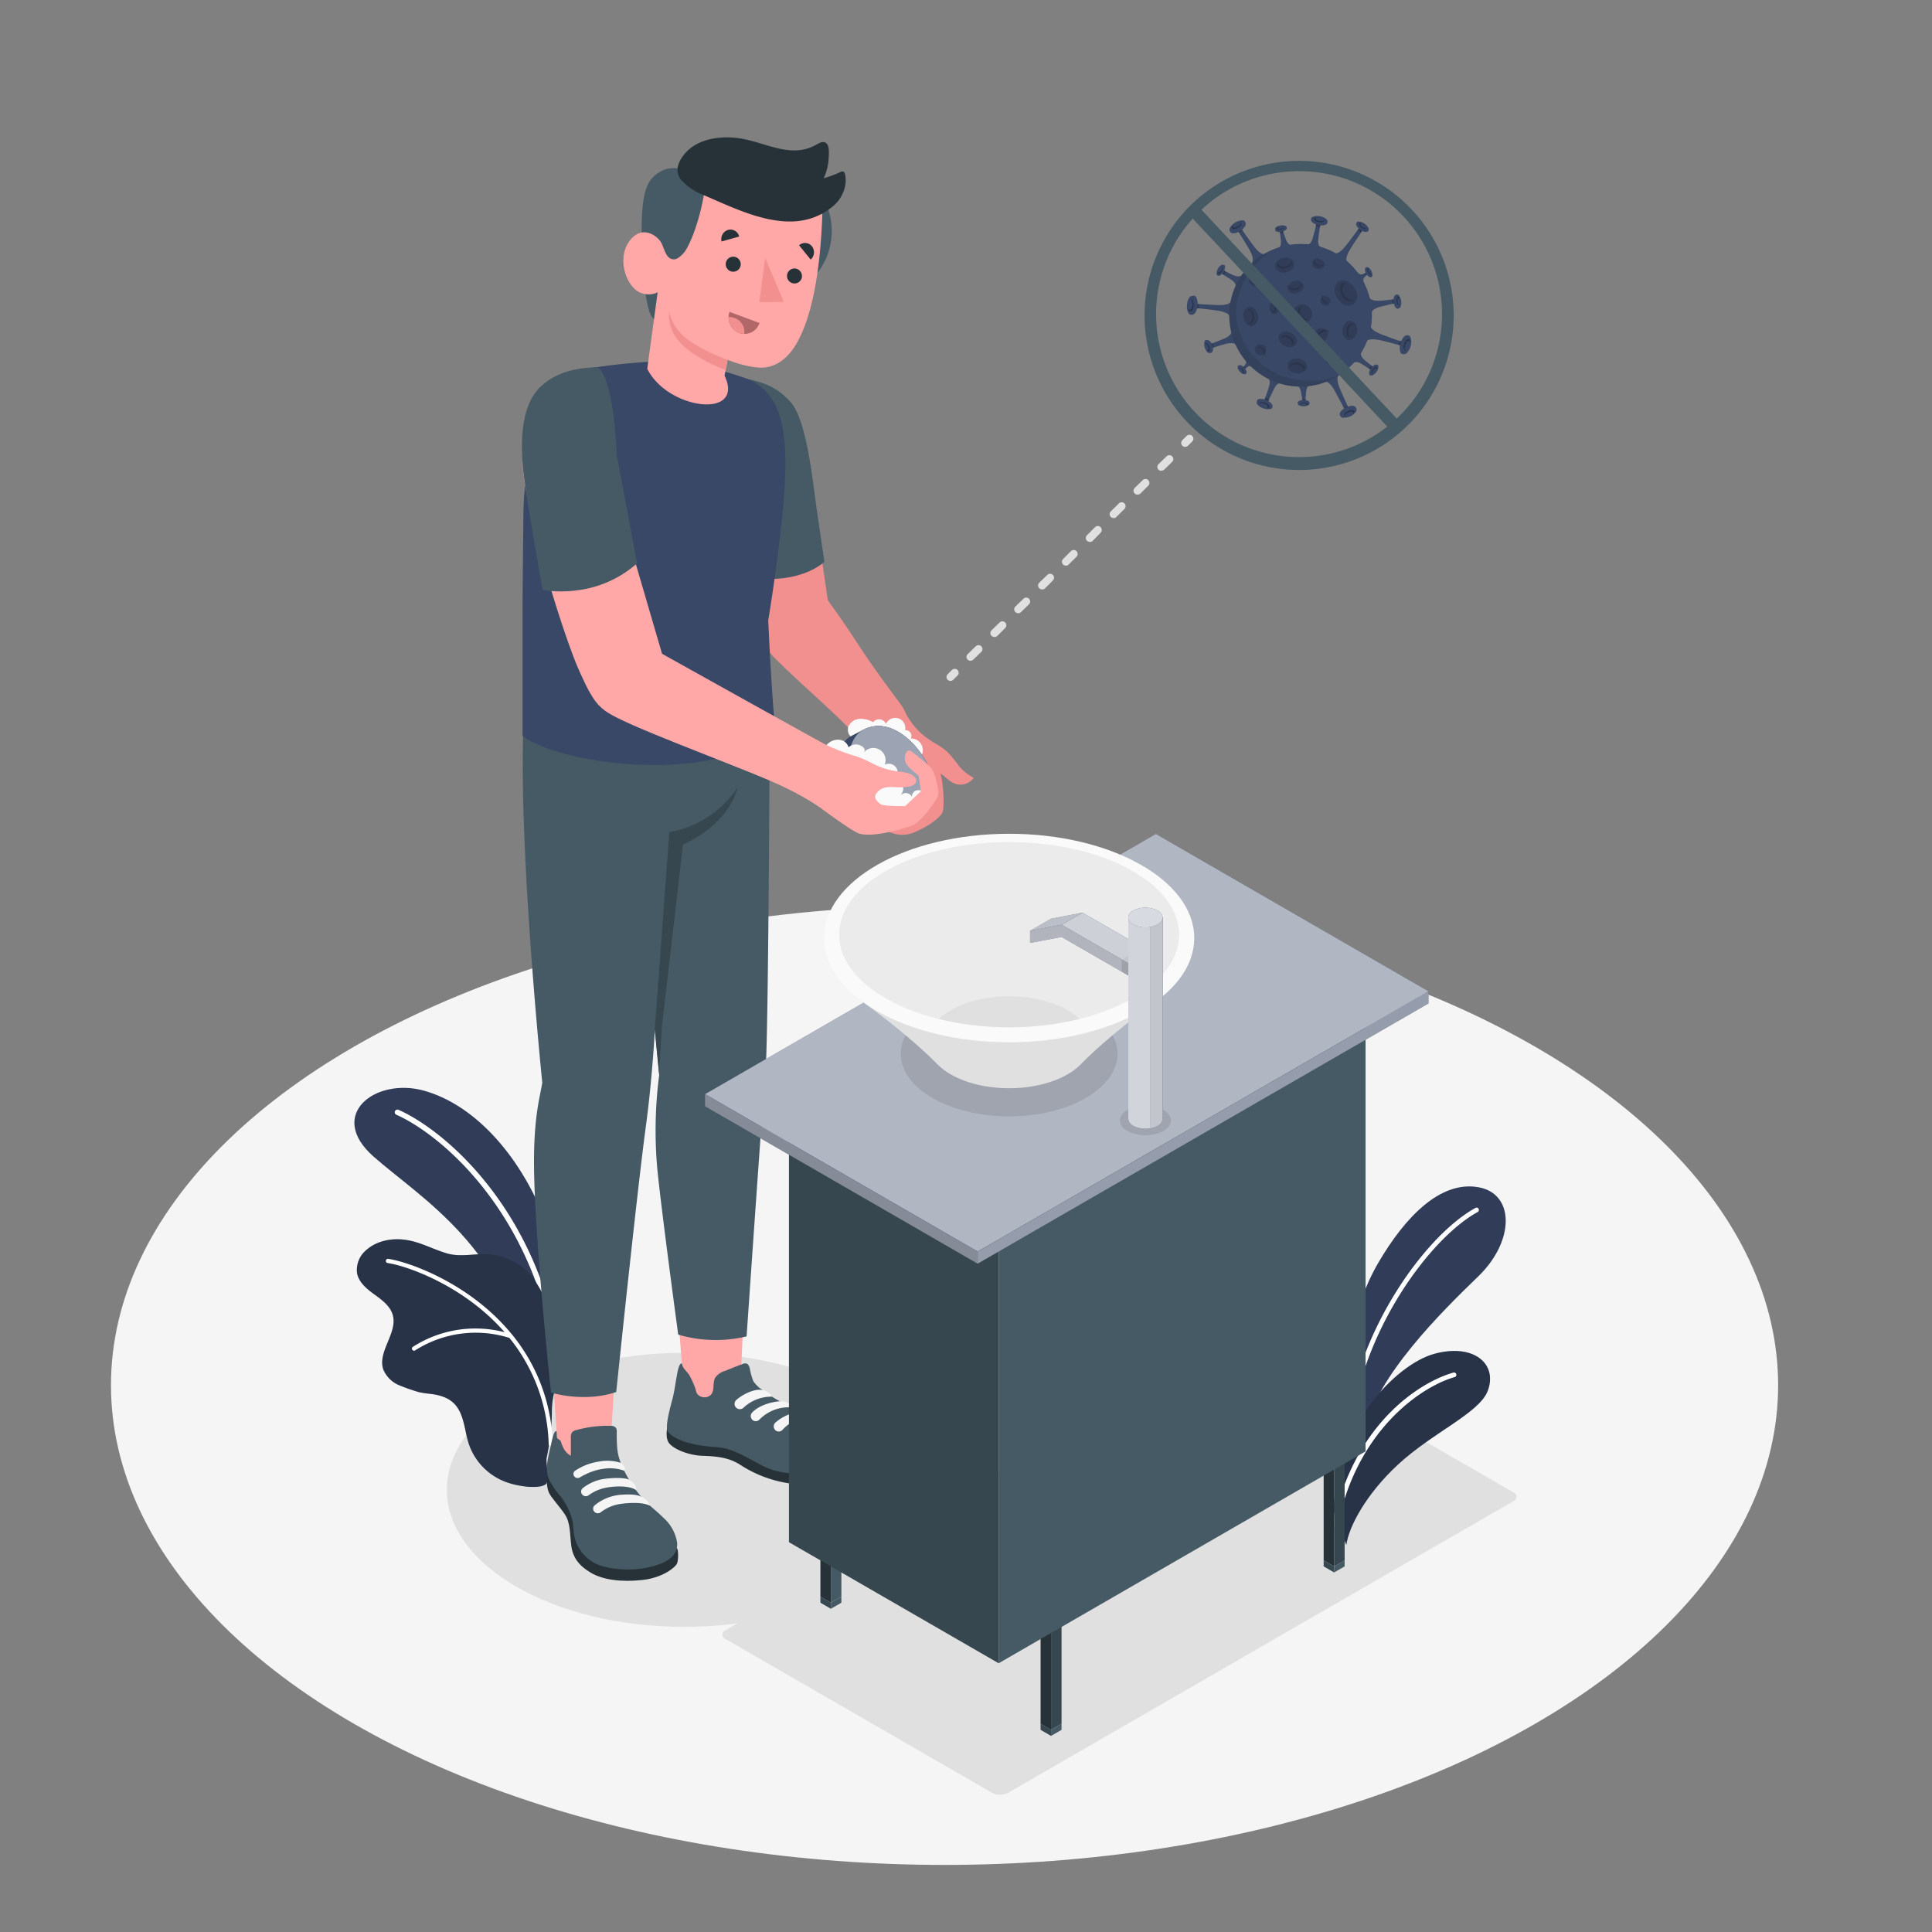 <svg xmlns="http://www.w3.org/2000/svg" viewBox="0 0 500 500"><rect x="0" y="0" width="500" height="500" fill="#808080" stroke="none"/><g id="freepik--Floor--inject-21"><ellipse id="freepik--floor--inject-21" cx="244.45" cy="358.5" rx="215.73" ry="124.14" style="fill:#f5f5f5"></ellipse></g><g id="freepik--Shadows--inject-21"><ellipse id="freepik--Shadow--inject-21" cx="177.06" cy="385.56" rx="61.42" ry="35.46" style="fill:#e0e0e0"></ellipse><path id="freepik--shadow--inject-21" d="M260.86,464l130.75-75.47a1.24,1.24,0,0,0,0-2.34l-69-39.81a4.45,4.45,0,0,0-4.05,0L187.84,421.87a1.23,1.23,0,0,0,0,2.34l69,39.82A4.53,4.53,0,0,0,260.86,464Z" style="fill:#e0e0e0"></path></g><g id="freepik--Plants--inject-21"><g id="freepik--plants--inject-21"><path d="M347.58,364.52c-1.19-8.16,2.23-25.92,9.15-37.75s16.08-21.34,26-19.49c9.24,1.72,9.35,13.87-.21,23.09s-26.46,26-29.22,39.88l-1.6,12.26Z" style="fill:#394867"></path><path d="M347.58,364.52c-1.19-8.16,2.23-25.92,9.15-37.75s16.08-21.34,26-19.49c9.24,1.72,9.35,13.87-.21,23.09s-26.46,26-29.22,39.88l-1.6,12.26Z" style="opacity:0.15"></path><path d="M348.61,375.77a.61.61,0,0,0,.47-.56c1.39-28.64,20.6-54.57,33.34-61.54a.6.6,0,0,0,.24-.82.58.58,0,0,0-.81-.24c-13,7.1-32.57,33.46-34,62.54a.6.6,0,0,0,.57.63Z" style="fill:#fff"></path><path d="M348.42,399.85c.64-4.78,5.13-13.17,13.28-20.74,9-8.38,21.22-13.42,23.35-19.23,2.57-7-3.77-12.28-13.88-9.5s-26.14,19.47-25.94,41Z" style="fill:#394867"></path><path d="M348.42,399.85c.64-4.78,5.13-13.17,13.28-20.74,9-8.38,21.22-13.42,23.35-19.23,2.57-7-3.77-12.28-13.88-9.5s-26.14,19.47-25.94,41Z" style="opacity:0.3"></path><path d="M345.73,395.33a.62.62,0,0,0,.45-.47c5.05-25.11,22-36.14,30.29-38.47a.6.6,0,1,0-.33-1.16c-9.14,2.58-26,13.77-31.14,39.39a.61.61,0,0,0,.47.71A.76.76,0,0,0,345.73,395.33Z" style="fill:#fff"></path></g><g id="freepik--plants--inject-21"><path d="M146.4,353.59s1.6-20.48-5.36-38-18.77-29.84-31.35-33.33-25.18,6.28-13.07,17,34.8,23.67,40.13,56Z" style="fill:#394867"></path><path d="M146.4,353.59s1.6-20.48-5.36-38-18.77-29.84-31.35-33.33-25.18,6.28-13.07,17,34.8,23.67,40.13,56Z" style="opacity:0.15"></path><path d="M143.66,347.66h.14a.7.7,0,0,0,.55-.82c-7.06-35.82-30-54.66-41.21-59.62a.71.71,0,0,0-.92.36.68.68,0,0,0,.35.91C113.51,293.34,136,311.84,143,347.1A.7.7,0,0,0,143.66,347.66Z" style="fill:#fff"></path><path d="M92.4,329.45c.42,2.39,2.49,4.1,4.46,5.52s4.1,3,4.78,5.29c1.35,4.71-4,9.52-2.44,14.16a7.6,7.6,0,0,0,4.31,4.16,50.1,50.1,0,0,0,4.83,1.68,20.2,20.2,0,0,0,2.39.4c2.35.23,4.84.74,6.63,2.42,2.81,2.65,2.78,7,4,10.7a16,16,0,0,0,9.29,9.65c3.58,1.41,9.34,2,10.71.56,1-1.06-.2-5.36.12-6.82a61,61,0,0,0,1.34-11.35,21.37,21.37,0,0,1,.53-5.17c.49-1.89,1-3.79,1.42-5.68.5-2.06,1.38-3.54,1.15-5.79A21.72,21.72,0,0,0,144,343q-1.24-2.92-2.53-5.84a30.48,30.48,0,0,0-3.62-6.55,16,16,0,0,0-11.17-6c-3.59-.28-7.44.82-11-.23s-6.57-2.78-10.16-3.42c-3.75-.66-7.9,0-10.8,2.61A6.73,6.73,0,0,0,92.4,329.45Z" style="fill:#394867"></path><path d="M92.4,329.45c.42,2.39,2.49,4.1,4.46,5.52s4.1,3,4.78,5.29c1.35,4.71-4,9.52-2.44,14.16a7.6,7.6,0,0,0,4.31,4.16,50.1,50.1,0,0,0,4.83,1.68,20.2,20.2,0,0,0,2.39.4c2.35.23,4.84.74,6.63,2.42,2.81,2.65,2.78,7,4,10.7a16,16,0,0,0,9.29,9.65c3.58,1.41,9.34,2,10.71.56,1-1.06-.2-5.36.12-6.82a61,61,0,0,0,1.34-11.35,21.37,21.37,0,0,1,.53-5.17c.49-1.89,1-3.79,1.42-5.68.5-2.06,1.38-3.54,1.15-5.79A21.72,21.72,0,0,0,144,343q-1.24-2.92-2.53-5.84a30.48,30.48,0,0,0-3.62-6.55,16,16,0,0,0-11.17-6c-3.59-.28-7.44.82-11-.23s-6.57-2.78-10.16-3.42c-3.75-.66-7.9,0-10.8,2.61A6.73,6.73,0,0,0,92.4,329.45Z" style="opacity:0.3"></path><path d="M132.65,345.54a.52.52,0,0,0-.18-.21c-10.79-13.22-26.64-18.74-31.92-19.53a.55.55,0,1,0-.16,1.08c5,.75,19.69,5.84,30.21,17.9a30,30,0,0,0-23.77,3.8.53.53,0,0,0-.11.76.52.52,0,0,0,.45.22.51.51,0,0,0,.31-.11,29.12,29.12,0,0,1,24.36-3.2A45.79,45.79,0,0,1,142,373.74a.54.54,0,0,0,.52.52h0a.55.55,0,0,0,.53-.56A46.72,46.72,0,0,0,132.65,345.54Z" style="fill:#fff"></path></g></g><g id="freepik--Character--inject-21"><g id="freepik--character-legs--inject-21"><path d="M144.45,376.66c4.16,2,8.67,1.71,13.46-.48l1.53-26.57-16.88-1.85Z" style="fill:#ffa8a7"></path><path d="M177.05,360.41c2.14,3.93,11.76,4.82,14.5-.33l1.17-26-17.69.38Z" style="fill:#ffa8a7"></path><path d="M175.16,400.65c.46.41.43,3.3,0,4.1s-3.46,3.57-9,4.16c-5.26.56-10,0-13.17-1.84s-4.74-4-5.14-7-.16-5.91-1.68-8.17c-1.4-2.09-3.59-4.42-4.09-5.56-1.09-2.48-.26-6.12-.26-6.12Z" style="fill:#263238"></path><path d="M159.75,374.94a14.13,14.13,0,0,0,.77,3.32,30.29,30.29,0,0,0,3.46,6.5,28.06,28.06,0,0,0,2.31,3c1.67,1.84,3.7,3.33,5.46,5.09a10.81,10.81,0,0,1,3.48,6.36c.38,4.13-4.06,5.69-7.5,6.43a25.43,25.43,0,0,1-11.25-.16,10.33,10.33,0,0,1-7.86-8c-.23-1.14-.21-2.32-.38-3.47a16.37,16.37,0,0,0-3.48-7.12,22.49,22.49,0,0,1-2.61-3.85c-1.17-2.52-.4-5.43.19-8,.52-2.22.92-4.85,1.7-4.67l.11,1.71c.27.47.79.45,1,1a10.55,10.55,0,0,0,.68,1.68,4.63,4.63,0,0,0,1.91,2c0-1.56,0-3.13,0-4.69a2.21,2.21,0,0,1,.31-1.39,2.24,2.24,0,0,1,1.3-.62,29.43,29.43,0,0,1,8.83-1.05,1.61,1.61,0,0,1,1.2.48,1.71,1.71,0,0,1,.24,1A42.57,42.57,0,0,0,159.75,374.94Z" style="fill:#455a64"></path><path d="M164.57,385.6c-1.58-1.1-5-1-6.91-.72a11.47,11.47,0,0,0-5.3,2.07,1.21,1.21,0,0,1-1.58-.06h0a1.16,1.16,0,0,1,.05-1.77,11.73,11.73,0,0,1,6-2.45c4.63-.49,6,.26,6,.26S165,384.22,164.57,385.6Z" style="fill:#f5f5f5"></path><path d="M168.26,389.71c-2-1.07-5.76-.77-7.64-.5a10.77,10.77,0,0,0-5.15,2.17,1.23,1.23,0,0,1-1.58-.07h0a1.15,1.15,0,0,1,.05-1.76,12.12,12.12,0,0,1,6.08-2.64c4.63-.49,5.88.42,5.88.42A3.84,3.84,0,0,1,168.26,389.71Z" style="fill:#f5f5f5"></path><path d="M154.78,378.29a11.65,11.65,0,0,1,5.85.28c.84.43,1.42,1.71.91,2.05a10.85,10.85,0,0,0-5.2-.52,15.15,15.15,0,0,0-5,1.56c-.4.19-.86.45-1.26.69a1.1,1.1,0,0,1-1.55-.42h0a1,1,0,0,1,.36-1.34A14.92,14.92,0,0,1,154.78,378.29Z" style="fill:#f5f5f5"></path><path d="M221.11,376.5a5,5,0,0,1-.13,3.69c-.49,1.09-6,4.38-13.65,4a31.61,31.61,0,0,1-15.83-5.15c-2.93-1.85-5.95-2.15-9.72-2.28s-8-1.92-8.87-3.66,0-4.79,0-4.79Z" style="fill:#263238"></path><path d="M190.09,353.8l2-.76a1.63,1.63,0,0,1,1.12-.15c.49.17.69.74.83,1.24a17.84,17.84,0,0,0,.9,3.28,8.25,8.25,0,0,0,2.18,2.19,35,35,0,0,0,6.16,3.79c2.51,1.28,5,2.26,7.55,3.36s6.12,1.76,8.19,3.09c3,2,3.52,7,.16,9.05-2.89,1.78-10.55,3.81-18.68,1.69-4.43-1.15-9.42-5.75-15.21-6.08-3.68-.2-9.92-1.1-12.34-3.84-.9-1.22.18-5.17,1.07-8.58,1-3.71,1.24-9.51,2.47-9.21.11,1.23,1.19,1.92,1.86,2.94a21.54,21.54,0,0,1,1.38,2.91c.45,1,.31,1.95,1.24,2.5a2.44,2.44,0,0,0,3-.24c1.06-1.14.37-3.09,1.13-4.44a4.74,4.74,0,0,1,2.56-1.76Z" style="fill:#455a64"></path><path d="M199.76,361.46A3.41,3.41,0,0,0,197,359.7c-1.68-.27-4.61,1-6.41,2.58a1.37,1.37,0,0,0,.25,2.26h0a1.37,1.37,0,0,0,1.56-.21A10.48,10.48,0,0,1,199.76,361.46Z" style="fill:#f5f5f5"></path><path d="M205,364.25c0-.45-1.09-1.7-3.25-1.59,0,0-4.37.22-7,2.8a1.35,1.35,0,0,0,.24,2.19h0a1.31,1.31,0,0,0,1.5-.21A10.53,10.53,0,0,1,205,364.25Z" style="fill:#f5f5f5"></path><path d="M210.79,366.75a4.4,4.4,0,0,0-3.38-1.43,11.74,11.74,0,0,0-6.71,2.82,1.34,1.34,0,0,0,.23,2.18h0a1.32,1.32,0,0,0,1.51-.2A10,10,0,0,1,210.79,366.75Z" style="fill:#f5f5f5"></path><path d="M136,179.81c-3,28.85,4.34,100.37,4.34,100.37-.56,3.58-2.19,8.65-2.14,21,.07,18.85,4.4,59.21,4.4,59.21s8.41,2.7,16.88-.14c0,0,5.36-51.75,7.7-69,1.63-12,2.31-24.82,2.31-24.82l1.12,11.67a111.62,111.62,0,0,0-.59,23.37c.72,8.62,5.5,43.93,5.5,43.93a34.52,34.52,0,0,0,17.7.46s4.17-60.7,4.89-68.58c.81-9,1.12-96,1.12-96Z" style="fill:#455a64"></path><path d="M169.45,266.49l3.77-51.13a26.77,26.77,0,0,0,17.67-11.58s-1.74,9.2-14.12,14.75L171.26,266l-.69,12.14Z" style="fill:#37474f"></path></g><g id="freepik--character-chest--inject-21"><path d="M224.73,201v-.15a28.56,28.56,0,0,0-.42-6.91c-.38-1.67-2.42-3.17-3.57-4.39-5.62-5.95-14.06-13-20.39-19.42-6.11-6.15-5.32-14.74-5.92-25.48-1.08-19.12-1.86-27.84-1.86-27.84L190,98c10.14,1,14.87,6.36,15.81,9.72,3.42,12.22,8.42,47.55,8.42,47.55,2.36,3.53,2.82,3.76,8.16,11.95,2.84,4.36,5.9,8.56,9,12.75.69.94,1.42,1.85,2.07,2.82s1,2.08,1.68,3.08a18.4,18.4,0,0,0,5.23,5.46c1.71,1.17,3.64,2.06,5.09,3.54a43.63,43.63,0,0,1,3,3.73,13.3,13.3,0,0,0,3.54,2.7,4.23,4.23,0,0,1-4.31,1.66c-1.62-.25-2.92-1.91-4.31-2.77.78,2.5,1.16,9,.45,10.21-1.07,1.82-4.53,3.93-7.51,5.13a8,8,0,0,1-6.1-.19c-2.52-1.09-3.43-3.88-4.15-6.54A27.53,27.53,0,0,1,224.73,201Z" style="fill:#f28f8f"></path><path d="M190,97.3c6.41,1.4,10.26,2,14.56,6.69s5.82,21.05,6.8,27.85,2,13.53,2,13.53-6.9,7-22.76,3.49Z" style="fill:#455a64"></path><path d="M219.64,187.86a3.42,3.42,0,0,1,2.88-1.83,6.43,6.43,0,0,1,3.43.87,2,2,0,0,1,3.36.41,2.61,2.61,0,0,1,4.92,1.66,1.51,1.51,0,0,1,1.51,2.15,3,3,0,0,1,1.74,5.5,4.21,4.21,0,0,1-4.32-.4,19.64,19.64,0,0,1-3.31-3.14,7.16,7.16,0,0,0-3.82-2.36c-1.7-.27-3.39.51-5.08.23C219.6,190.73,219.11,189,219.64,187.86Z" style="fill:#fafafa"></path><path d="M239.44,196.69c-3.46-5.94-10-11.06-16.12-7.77-.3.16-2.37,1.21-3.09,1.6-3.34,1.79-5.25,7.86-1.42,14.43,3.33,5.7,9.71,9.77,15.14,7a9.93,9.93,0,0,0,1.19-.73,8.2,8.2,0,0,0,1.84-.68C242.41,207.73,242.44,201.83,239.44,196.69Z" style="fill:#394867"></path><path d="M223.32,188.92c-3.34,1.79-5.31,8.05-1.47,14.63,3.32,5.69,9.7,9.77,15.13,7s5.46-8.69,2.46-13.83C236,190.75,229.45,185.63,223.32,188.92Z" style="fill:#394867"></path><path d="M223.32,188.92c-3.34,1.79-5.31,8.05-1.47,14.63,3.32,5.69,9.7,9.77,15.13,7s5.46-8.69,2.46-13.83C236,190.75,229.45,185.63,223.32,188.92Z" style="fill:#fff;opacity:0.5"></path><path d="M212.51,202.86a11.64,11.64,0,0,1,.23-8.32,6,6,0,0,1,1.86-2.35,3.74,3.74,0,0,1,2.86-.71,2.72,2.72,0,0,1,2.14,1.92,2.81,2.81,0,0,1,2.62-.64c.74.19,2.1,1,1.34,2a3.16,3.16,0,0,1,5.4,3.15,2.32,2.32,0,1,1,1.81,4.26,2.56,2.56,0,0,1,1.8.27,1.93,1.93,0,0,1,1.15,1.25,2.14,2.14,0,0,1-.14,1.25,5.06,5.06,0,0,1-.65,1.1,1.81,1.81,0,0,1,1.58-.8,1.79,1.79,0,0,1,1.49,1,1.63,1.63,0,0,1,1.05-1.63,2.16,2.16,0,0,1,2.07.38,2.57,2.57,0,0,1,.83,1.94,5,5,0,0,1-2.69,4.23,11.88,11.88,0,0,1-5.06,1.28A25.41,25.41,0,0,1,220.58,211,13.9,13.9,0,0,1,212.51,202.86Z" style="fill:#fafafa"></path><path d="M146.42,96.41s-1.86,1.94-4.74,8.55a69.09,69.09,0,0,0-6.22,27.68c-.15,15.38-.22,19.36-.22,27.69v30.11c9.6,7.58,50.85,12.91,65.43-1.59,0,0-.86-6.71-1.85-28.31,2-12.19,3.77-26.21,4.25-34.72.84-14.82-1-24-9.59-27.75A101.65,101.65,0,0,0,183.19,95s-5.52-1.79-15.56-1.34A156,156,0,0,0,146.42,96.41Z" style="fill:#394867"></path><path d="M176.83,44s-3.87-1.9-7.72,1.74c-3.36,3.18-3.11,11.06-3,19.26a60.51,60.51,0,0,0,1.84,15.32,6.06,6.06,0,0,0,2.79,3.55l1.94-9.25,1.18-6.48s4.47-.28,7-9.15c1.67-5.88,1.31-8.5,1.31-8.5Z" style="fill:#455a64"></path><path d="M180.42,55.8a17.65,17.65,0,1,0,21.19-13.19A17.64,17.64,0,0,0,180.42,55.8Z" style="fill:#455a64"></path><path d="M174.32,67.12c-2.1-.14-2.3-2.79-3.28-4.45s-4.79-4.5-7.94-.54-1.64,9.78.86,12.35a5.28,5.28,0,0,0,6.24,1.16l-2.69,19.79h0c5.27,10.7,25.39,13.12,20,1.78l.82-4.09a27.68,27.68,0,0,0,7.9,2c4.38.34,7.82-2.38,10.16-6.66,3.77-6.86,5.88-18,6.43-32.93-3.87-4.78-19.26-9-30.66-5.06-1.5,8.5-4.16,13.72-5.06,14.81S175.13,67.18,174.32,67.12Z" style="fill:#ffa8a7"></path><path d="M218.67,45a.78.78,0,0,0-.51-.61,1,1,0,0,0-.63.11,27.92,27.92,0,0,1-4.36,1.64A13.94,13.94,0,0,0,214.45,41c.06-1.09.33-3.56-.9-4.13-.73-.33-1.55.15-2.24.55C205,41,198.8,37.22,192.53,36c-5.24-1.07-12-.43-15.55,4.07-1.62,2.06-2.39,4.45-.64,6.55a15.08,15.08,0,0,0,5.78,3.87c9.93,4.25,23,11.09,33,3.24a9.29,9.29,0,0,0,3.22-4.28,7.82,7.82,0,0,0,.36-4.35S218.67,45,218.67,45Z" style="fill:#263238"></path><path d="M188.29,93.12s-7.76-2.65-11.79-6.51a12.47,12.47,0,0,1-3.35-5.9,10.61,10.61,0,0,0,1.35,5.92c3.43,5.75,13.23,9.08,13.23,9.08Z" style="fill:#f28f8f"></path><path d="M191.65,68.82a1.94,1.94,0,1,1-3.78-.89,1.94,1.94,0,1,1,3.78.89Z" style="fill:#263238"></path><path d="M191.3,61.21l-4.56,1.29a2.49,2.49,0,0,1,1.69-3A2.32,2.32,0,0,1,191.3,61.21Z" style="fill:#263238"></path><path d="M209.8,67.18l-3-3.7a2.29,2.29,0,0,1,3.32.25A2.51,2.51,0,0,1,209.8,67.18Z" style="fill:#263238"></path><path d="M207.49,71.94a1.94,1.94,0,1,1-1.43-2.41A2,2,0,0,1,207.49,71.94Z" style="fill:#263238"></path><polygon points="198.04 66.73 196.52 78.2 202.83 78.12 198.04 66.73" style="fill:#f28f8f"></polygon><path d="M188.8,80.71l7.76,2.88a4.07,4.07,0,0,1-5.26,2.58A4.32,4.32,0,0,1,188.8,80.71Z" style="fill:#b16668"></path><path d="M189.58,82.15a4.89,4.89,0,0,0-1-.13,4.27,4.27,0,0,0,2.71,4.15,4,4,0,0,0,1.31.23A3.79,3.79,0,0,0,189.58,82.15Z" style="fill:#f28f8f"></path><path d="M241.27,199.19c-.82-1.31-3.83-3.49-5.25-4.62s-2.07.94-1.75,2.43c.24,1.12,1.93,2.48,3.49,3.79l.56,4-4.06,3.82s-5.58.06-6.3-.46c-1.23-.88-2-1.85-1-3s1.92-1.57,4.66-1.44a14.41,14.41,0,0,0,4-.21c1.45-.53,1.9-1.38,1.14-2.32-1.26-1.59-3.86-1.22-6.83-2-3.72-1-4.85-2.26-8.07-3.36a52.18,52.18,0,0,1-8.13-3.09c-2.92-1.52-42.39-23.53-42.39-23.53L159.27,127.9s-2.42-26.8-8.48-32.31c-14.1,2.41-15.92,12.39-15.55,24s10.16,43.79,14.53,53.69c4.22,9.57,5.54,10.4,11.83,13.38,9.39,4.45,35.43,14,41.49,17.13a68.25,68.25,0,0,1,9.22,5.25c2.88,2.14,8.63,6.31,10.15,6.72,3.74,1,11.2-1.24,13.55-2.07s6.47-6.69,6.77-7.8S242.09,200.5,241.27,199.19Z" style="fill:#ffa8a7"></path><path d="M154.62,95c-4,.2-10,.65-14.65,5s-5.35,12.38-4.67,20.65c.51,6.35,5.13,32,5.13,32s13.44,2.93,24.49-6.9c-.17-.43-5.36-28.29-5.36-28.29S159.08,98.07,154.62,95Z" style="fill:#455a64"></path></g></g><g id="freepik--Sink--inject-21"><g id="freepik--sink--inject-21"><polygon points="342.56 403.82 342.56 405.38 345.27 406.95 345.27 405.38 342.56 403.82" style="fill:#37474f"></polygon><polygon points="347.99 403.82 347.99 405.38 345.27 406.95 345.27 405.38 347.99 403.82" style="fill:#455a64"></polygon><polygon points="347.99 375.62 347.99 403.82 345.27 405.38 345.27 377.19 347.99 375.62" style="fill:#37474f"></polygon><polygon points="345.27 405.38 342.56 403.82 342.56 375.62 345.27 377.19 345.27 405.38" style="fill:#263238"></polygon><polygon points="269.3 446.12 269.3 447.68 272.01 449.25 272.01 447.68 269.3 446.12" style="fill:#37474f"></polygon><polygon points="274.73 446.12 274.73 447.68 272.01 449.25 272.01 447.68 274.73 446.12" style="fill:#455a64"></polygon><polygon points="274.73 417.92 274.73 446.12 272.01 447.68 272.01 419.48 274.73 417.92" style="fill:#37474f"></polygon><polygon points="272.01 447.68 269.3 446.12 269.3 417.92 272.01 419.48 272.01 447.68" style="fill:#263238"></polygon><polygon points="212.32 413.22 212.32 414.78 215.03 416.35 215.03 414.78 212.32 413.22" style="fill:#37474f"></polygon><polygon points="217.75 413.22 217.75 414.78 215.03 416.35 215.03 414.78 217.75 413.22" style="fill:#455a64"></polygon><polygon points="217.75 385.02 217.75 413.22 215.03 414.78 215.03 386.59 217.75 385.02" style="fill:#455a64"></polygon><polygon points="215.03 414.78 212.32 413.22 212.32 385.02 215.03 386.59 215.03 414.78" style="fill:#263238"></polygon><polygon points="258.45 311.39 353.41 256.56 353.41 375.62 258.45 430.45 258.45 311.39" style="fill:#455a64"></polygon><polygon points="258.45 311.39 204.18 280.06 204.18 399.12 258.45 430.45 258.45 311.39" style="fill:#37474f"></polygon><polygon points="253.02 323.9 369.69 256.56 299.14 215.83 182.47 283.17 253.02 323.9" style="fill:#394867"></polygon><polygon points="253.02 323.9 369.69 256.56 299.14 215.83 182.47 283.17 253.02 323.9" style="fill:#fff;opacity:0.6"></polygon><path d="M291.76,287.29c-2.58,1.49-2.58,3.91,0,5.4a10.38,10.38,0,0,0,9.34,0c2.58-1.49,2.58-3.91,0-5.4A10.32,10.32,0,0,0,291.76,287.29Z" style="opacity:0.1"></path><polygon points="182.47 283.17 182.47 286.3 253.02 327.03 253.02 323.9 182.47 283.17" style="fill:#394867"></polygon><polygon points="182.47 283.17 182.47 286.3 253.02 327.03 253.02 323.9 182.47 283.17" style="fill:#fff;opacity:0.5"></polygon><polygon points="182.47 283.17 182.47 286.3 253.02 327.03 253.02 323.9 182.47 283.17" style="opacity:0.15"></polygon><polygon points="253.02 327.03 369.69 259.7 369.69 256.56 253.02 323.9 253.02 327.03" style="fill:#394867"></polygon><polygon points="253.02 327.03 369.69 259.7 369.69 256.56 253.02 323.9 253.02 327.03" style="fill:#fff;opacity:0.5"></polygon><polygon points="253.02 327.03 369.69 259.7 369.69 256.56 253.02 323.9 253.02 327.03" style="opacity:0.05"></polygon><ellipse cx="261.16" cy="272.72" rx="28.04" ry="16.19" style="opacity:0.1"></ellipse><path d="M279.75,275.38c2-2,7.58-7.56,19.37-16.16H271a36,36,0,0,0-19.74,0H223.2c11.79,8.6,17.39,14.2,19.36,16.16l.16.16.33.32h0c3.69,3.46,10.42,5.77,18.11,5.77s14.41-2.31,18.11-5.77h0c.09-.09.2-.19.32-.32Z" style="fill:#e0e0e0"></path><ellipse cx="261.16" cy="242.76" rx="47.91" ry="26.98" style="fill:#fafafa"></ellipse><ellipse cx="261.16" cy="241.89" rx="44" ry="23.96" style="fill:#ebebeb"></ellipse><path d="M261.16,265.85a75.81,75.81,0,0,0,18.2-2.15c-3.67-3.51-10.45-5.86-18.2-5.86s-14.53,2.35-18.21,5.86A75.83,75.83,0,0,0,261.16,265.85Z" style="fill:#e0e0e0"></path><polygon points="293.72 250.3 274.73 239.33 280.15 236.2 299.14 247.16 293.72 250.3" style="fill:#394867"></polygon><polygon points="293.72 250.3 274.73 239.33 280.15 236.2 299.14 247.16 293.72 250.3" style="fill:#fff;opacity:0.8"></polygon><polygon points="293.72 250.3 274.73 239.33 280.15 236.2 299.14 247.16 293.72 250.3" style="opacity:0.05"></polygon><polygon points="293.72 250.3 299.14 247.16 295.72 245.19 290.3 248.32 293.72 250.3" style="opacity:0.05"></polygon><polygon points="274.73 239.33 266.58 240.9 272.01 237.77 280.15 236.2 274.73 239.33" style="fill:#394867"></polygon><polygon points="274.73 239.33 266.58 240.9 272.01 237.77 280.15 236.2 274.73 239.33" style="fill:#fff;opacity:0.7"></polygon><polygon points="274.73 239.33 266.58 240.9 272.01 237.77 280.15 236.2 274.73 239.33" style="opacity:0.05"></polygon><polygon points="266.58 244.03 274.73 242.47 293.72 253.43 293.72 250.3 274.73 239.33 266.58 240.9 266.58 244.03" style="fill:#394867"></polygon><polygon points="266.58 244.03 274.73 242.47 293.72 253.43 293.72 250.3 274.73 239.33 266.58 240.9 266.58 244.03" style="fill:#fff;opacity:0.7"></polygon><polygon points="266.58 244.03 274.73 242.47 293.72 253.43 293.72 250.3 274.73 239.33 266.58 240.9 266.58 244.03" style="opacity:0.1"></polygon><polygon points="290.3 251.46 293.72 253.43 293.72 250.3 290.3 248.32 290.3 251.46" style="opacity:0.1"></polygon><path d="M300.87,289.55V237.46H292v52.09h0a2.2,2.2,0,0,0,1.3,1.81,6.93,6.93,0,0,0,6.27,0A2.22,2.22,0,0,0,300.87,289.55Z" style="fill:#394867"></path><path d="M300.87,289.55V237.46H292v52.09h0a2.2,2.2,0,0,0,1.3,1.81,6.93,6.93,0,0,0,6.27,0A2.22,2.22,0,0,0,300.87,289.55Z" style="fill:#fff;opacity:0.8"></path><path d="M300.87,289.55V237.46H292v52.09h0a2.2,2.2,0,0,0,1.3,1.81,6.93,6.93,0,0,0,6.27,0A2.22,2.22,0,0,0,300.87,289.55Z" style="opacity:0.03"></path><path d="M297.76,292a5.69,5.69,0,0,0,1.81-.62,2.22,2.22,0,0,0,1.3-1.81V237.46h-3.11Z" style="fill:#394867"></path><path d="M297.76,292a5.69,5.69,0,0,0,1.81-.62,2.22,2.22,0,0,0,1.3-1.81V237.46h-3.11Z" style="fill:#fff;opacity:0.8"></path><path d="M297.76,292a5.69,5.69,0,0,0,1.81-.62,2.22,2.22,0,0,0,1.3-1.81V237.46h-3.11Z" style="opacity:0.1"></path><path d="M293.3,239.27a6.93,6.93,0,0,0,6.27,0c1.73-1,1.73-2.62,0-3.62a6.93,6.93,0,0,0-6.27,0C291.56,236.65,291.56,238.27,293.3,239.27Z" style="fill:#394867"></path><path d="M293.3,239.27a6.93,6.93,0,0,0,6.27,0c1.73-1,1.73-2.62,0-3.62a6.93,6.93,0,0,0-6.27,0C291.56,236.65,291.56,238.27,293.3,239.27Z" style="fill:#fff;opacity:0.8"></path></g></g><g id="freepik--Virus--inject-21"><g id="freepik--virus--inject-21"><circle cx="336.59" cy="81.57" r="18.46" transform="translate(-9.62 90.89) rotate(-15.16)" style="fill:#394867"></circle><path d="M348.7,67.93a8.74,8.74,0,0,1-3.44-2.41c.66.3,1.77-.29,3.2-2.12,1.16-1.49,2.23-3,3-4l.32-.46.89.63-.31.46c-.74,1.07-1.76,2.59-2.76,4.19C348.37,66.16,348.19,67.41,348.7,67.93Z" style="fill:#394867"></path><path d="M352.27,60.11a4.83,4.83,0,0,1-.47-.28,5.41,5.41,0,0,1-.43-.35c.15-.2.28-.39.4-.57l.89.63Z" style="opacity:0.2"></path><path d="M354.11,59.78a.79.79,0,0,0,.12-.3.15.15,0,0,0,0-.07v0a.4.4,0,0,0,0-.11s0,0,0-.05,0-.06,0-.09h0a3.11,3.11,0,0,0-2.59-1.81h-.14l-.11,0h0l-.06,0a.8.8,0,0,0-.23.22.67.67,0,0,0-.12.29c-.11.42.32,1.1,1.06,1.62s1.53.69,1.89.44A.66.66,0,0,0,354.11,59.78Z" style="fill:#394867"></path><path d="M353.65,59.14c-.17.24-.72.15-1.23-.2s-.79-.85-.62-1.09.36-.17.66-.08c-.35,0-.49.27-.27.61a2.24,2.24,0,0,0,1,.7c.25.06.43,0,.47-.17A.3.3,0,0,1,353.65,59.14Z" style="opacity:0.3"></path><path d="M342.14,64.11a9.78,9.78,0,0,1-4.12-.8c.72,0,1.32-.1,1.83-2.1.42-1.63.49-1.73.72-2.87,0-.18.07-.34.1-.49l1.07.21q0,.22-.09.48c-.22,1.15-.22,1.26-.44,2.93C340.94,63.52,341.46,63.86,342.14,64.11Z" style="fill:#394867"></path><path d="M341.61,58.74a3.48,3.48,0,0,1-.54-.07,4.26,4.26,0,0,1-.54-.14c.05-.24.1-.47.14-.68l1.07.21C341.7,58.27,341.66,58.49,341.61,58.74Z" style="opacity:0.2"></path><path d="M343.53,57.57a.81.81,0,0,0,0-.38.24.24,0,0,0,0-.08s0,0,0,0l-.06-.12a.21.21,0,0,0,0-.06l-.06-.08h0a3.16,3.16,0,0,0-1.74-.86,3.11,3.11,0,0,0-1.93.15h0l-.09,0-.05,0-.1.09,0,0-.05.06a.86.86,0,0,0-.16.35,1.14,1.14,0,0,0,0,.37c.09.51.89,1,1.94,1.24s2,0,2.26-.43A.79.79,0,0,0,343.53,57.57Z" style="fill:#394867"></path><path d="M342.73,57.1c-.07.34-.71.51-1.43.37s-1.26-.53-1.19-.88.3-.36.66-.4c-.38.15-.39.53,0,.78a2.51,2.51,0,0,0,1.46.27c.3-.06.49-.18.43-.42A.37.37,0,0,1,342.73,57.1Z" style="opacity:0.3"></path><path d="M334.26,63.44a9,9,0,0,1-3.45.8c.57-.22.87-1.08.61-2.65a13.13,13.13,0,0,0-.21-1.44q0-.19-.09-.36l.9-.21c0,.11.05.23.09.37a9.08,9.08,0,0,0,.45,1.38C333,62.85,333.66,63.49,334.26,63.44Z" style="fill:#394867"></path><path d="M332.15,60.14a2.53,2.53,0,0,1-.44.14,2.57,2.57,0,0,1-.46.07c0-.2-.09-.39-.13-.56l.9-.21C332.06,59.75,332.1,59.94,332.15,60.14Z" style="opacity:0.2"></path><path d="M333,58.81a.83.83,0,0,0-.12-.25l0,0,0,0-.07-.06,0,0-.06,0h0A2.65,2.65,0,0,0,330,59h0a.21.21,0,0,0,0,.06l0,0,0,.09v0l0,.06a.62.62,0,0,0,0,.27.66.66,0,0,0,.11.24c.2.3.87.42,1.62.24s1.29-.57,1.34-.93A.57.57,0,0,0,333,58.81Z" style="fill:#394867"></path><path d="M332.33,58.73c.05.25-.31.54-.83.66s-1,0-1-.23.09-.32.31-.45c-.2.21-.1.46.23.51a1.81,1.81,0,0,0,1-.25c.18-.13.26-.26.16-.4A.36.36,0,0,1,332.33,58.73Z" style="opacity:0.3"></path><path d="M327.44,65.71A8.77,8.77,0,0,1,323.93,68c.52-.5.39-1.74-.77-3.71-.94-1.61-1.9-3.14-2.6-4.22-.11-.16-.21-.31-.3-.46l.91-.6.31.46c.71,1.07,1.73,2.55,2.84,4C325.68,65.38,326.77,66,327.44,65.71Z" style="fill:#394867"></path><path d="M321.55,59.61a3.74,3.74,0,0,1-.43.33,2.9,2.9,0,0,1-.48.27l-.38-.58.91-.6C321.29,59.21,321.42,59.4,321.55,59.61Z" style="opacity:0.2"></path><path d="M322.18,57.31a.93.93,0,0,0-.29-.27l-.08,0,0,0-.13,0h-.07l-.11,0h0a3.28,3.28,0,0,0-1.94.63,3.35,3.35,0,0,0-1.35,1.53h0l0,.1s0,0,0,.07a.71.71,0,0,0,0,.14v0a.25.25,0,0,1,0,.08,1.09,1.09,0,0,0,.14.38,1.19,1.19,0,0,0,.28.27c.44.32,1.43.13,2.37-.49s1.51-1.46,1.39-2A1.07,1.07,0,0,0,322.18,57.31Z" style="fill:#394867"></path><path d="M321.23,57.55c.2.31-.16.9-.81,1.33s-1.34.52-1.54.22,0-.5.2-.8c-.17.4.1.69.58.59A2.64,2.64,0,0,0,321,58c.18-.26.23-.49,0-.62A.44.44,0,0,1,321.23,57.55Z" style="opacity:0.3"></path><path d="M321.65,71a15,15,0,0,1-1.94,3.5c.27-.63,0-1.38-1-2.06-.8-.55-1.6-1-2.19-1.37l-.25-.14.51-.91a2.8,2.8,0,0,0,.25.14c.59.32,1.43.74,2.32,1.13C320.49,71.72,321.26,71.52,321.65,71Z" style="fill:#394867"></path><path d="M317.21,70.2c-.07.15-.14.31-.23.47a3.7,3.7,0,0,1-.28.44l-.39-.22.51-.91Z" style="opacity:0.2"></path><path d="M316.79,68.59a.92.92,0,0,0-.27-.08h-.09l-.1,0h-.05l-.07,0h0a2.37,2.37,0,0,0-1,1,2.31,2.31,0,0,0-.34,1.42h0s0,0,0,.08,0,0,0,0a.36.36,0,0,0,0,.09v0l0,0a.55.55,0,0,0,.21.19.7.7,0,0,0,.27.08c.38.06.95-.39,1.34-1.1s.46-1.42.21-1.71A.55.55,0,0,0,316.79,68.59Z" style="fill:#394867"></path><path d="M316.27,69.06c.23.13.2.62-.07,1.11s-.67.78-.9.65-.19-.3-.14-.57c0,.31.29.4.57.18a2,2,0,0,0,.53-1c0-.23,0-.39-.2-.4A.3.3,0,0,1,316.27,69.06Z" style="opacity:0.3"></path><path d="M318.65,77.88a8.93,8.93,0,0,1-.36,4.18c-.07-.72-1.12-1.39-3.37-1.7-1.84-.26-3.62-.45-4.89-.57l-.55-.05.1-1.08.54,0c1.28.1,3.06.22,4.92.28C317.31,79.05,318.45,78.58,318.65,77.88Z" style="fill:#394867"></path><path d="M310.26,78.71a3.37,3.37,0,0,1,0,.55,4.51,4.51,0,0,1-.09.55l-.69-.07.1-1.08Z" style="opacity:0.2"></path><path d="M308.75,76.57a1.21,1.21,0,0,0-.43.06l-.09,0h0l-.13.09-.06,0-.08.08h0a3.67,3.67,0,0,0-.76,2.09,3.55,3.55,0,0,0,.4,2.2h0a.36.36,0,0,0,.07.1l.05.06.11.1,0,0,.08,0a.94.94,0,0,0,.41.13,1,1,0,0,0,.42-.05c.58-.16,1.09-1.14,1.19-2.37s-.23-2.28-.76-2.53A1.16,1.16,0,0,0,308.75,76.57Z" style="fill:#394867"></path><path d="M308.31,77.55c.4,0,.67.75.6,1.6s-.46,1.5-.87,1.46c-.24,0-.44-.3-.54-.71.23.42.66.39.9-.1a2.94,2.94,0,0,0,.13-1.71c-.11-.33-.27-.53-.53-.43A.42.42,0,0,1,308.31,77.55Z" style="opacity:0.3"></path><path d="M318.71,85.4a13.91,13.91,0,0,1,1.44,4.17c-.33-.68-1.26-1-2.81-.59-1.26.32-2.46.7-3.32,1l-.36.12L313.29,89l.36-.12c.85-.31,2-.75,3.22-1.28C318.33,87,318.87,86.14,318.71,85.4Z" style="fill:#394867"></path><path d="M313.78,88.83c.08.17.15.34.22.53a4.33,4.33,0,0,1,.16.56l-.5.17L313.29,89Z" style="opacity:0.2"></path><path d="M312.07,88a.88.88,0,0,0-.28.17l0,0,0,0a.36.36,0,0,0-.07.1s0,0,0,0l0,.08h0a3.06,3.06,0,0,0,1,3h0l.07,0,.06,0,.1,0h.1a.72.72,0,0,0,.32,0,.63.63,0,0,0,.26-.16c.34-.27.39-1.08.09-1.93S312.81,88,312.38,88A.8.8,0,0,0,312.07,88Z" style="fill:#394867"></path><path d="M312.06,88.81c.28-.1.67.3.88.89s.14,1.14-.14,1.24-.39-.07-.58-.32c.28.22.56.07.57-.33a2.15,2.15,0,0,0-.42-1.19c-.17-.19-.33-.27-.48-.13A.29.29,0,0,1,312.06,88.81Z" style="opacity:0.3"></path><path d="M322.17,92.85a28.44,28.44,0,0,1,2.2,2.35c-.32-.3-.87-.59-1.26-.38a5,5,0,0,0-.83.58l-.08.07-.46-.5.08-.07a3.37,3.37,0,0,0,.59-.8A1.11,1.11,0,0,0,322.17,92.85Z" style="fill:#394867"></path><path d="M321.92,94.8l.25.24.22.26-.19.17-.46-.5Z" style="opacity:0.2"></path><path d="M320.44,94.68a.52.52,0,0,0-.14.2.14.14,0,0,0,0,.06v0a.19.19,0,0,0,0,.08s0,0,0,0a.13.13,0,0,0,0,.06h0a2,2,0,0,0,.59,1.11,2.07,2.07,0,0,0,1.07.67h.22l.05,0a.53.53,0,0,0,.22-.12.63.63,0,0,0,.13-.2c.15-.3-.07-.89-.54-1.39s-1.05-.77-1.36-.64A.47.47,0,0,0,320.44,94.68Z" style="fill:#394867"></path><path d="M320.68,95.24c.17-.16.57,0,.9.35s.46.76.29.92-.3.07-.51-.05c.26.07.41-.12.3-.41a1.75,1.75,0,0,0-.67-.7c-.18-.08-.32-.09-.38.06A.22.22,0,0,1,320.68,95.24Z" style="opacity:0.3"></path><path d="M327.86,97.7a10.1,10.1,0,0,1,3.9,1.57c-.71-.16-1.32-.17-2.17,1.65-.7,1.49-.8,1.56-1.22,2.62-.07.15-.13.3-.19.44l-1-.4q.09-.21.18-.45c.41-1.06.43-1.17.95-2.72C328.93,98.5,328.48,98.08,327.86,97.7Z" style="fill:#394867"></path><path d="M327.42,102.94a4,4,0,0,1,.53.16,3.19,3.19,0,0,1,.49.24l-.26.64-1-.4C327.25,103.38,327.34,103.16,327.42,102.94Z" style="opacity:0.2"></path><path d="M325.32,103.72a1,1,0,0,0-.07.37s0,.06,0,.08,0,0,0,0a.79.79,0,0,0,0,.13l0,.06,0,.09h0a3,3,0,0,0,1.54,1.17,3.14,3.14,0,0,0,1.93.23h0l.1,0,.06,0,.11-.06,0,0s.05,0,.06,0a.87.87,0,0,0,.28-.68c0-.52-.67-1.19-1.67-1.59s-1.95-.38-2.3,0A.92.92,0,0,0,325.32,103.72Z" style="fill:#394867"></path><path d="M326,104.33c.14-.33.8-.37,1.48-.09s1.14.76,1,1.08-.37.3-.74.27c.41-.07.49-.44.15-.77a2.62,2.62,0,0,0-1.39-.54c-.3,0-.51.09-.49.33A.39.39,0,0,1,326,104.33Z" style="opacity:0.3"></path><path d="M335.53,99.77a9.11,9.11,0,0,1,3.54-.13c-.6.11-1.05.89-1.09,2.45a9.3,9.3,0,0,0-.07,1.43c0,.13,0,.25,0,.37l-.92,0c0-.11,0-.24,0-.37a9.55,9.55,0,0,0-.18-1.42C336.65,100.58,336.14,99.84,335.53,99.77Z" style="fill:#394867"></path><path d="M337,103.34a3.24,3.24,0,0,1,.46,0,2.3,2.3,0,0,1,.46,0c0,.2,0,.4,0,.58l-.92,0C337,103.74,337,103.55,337,103.34Z" style="opacity:0.2"></path><path d="M335.91,104.5a.59.59,0,0,0,.07.26s0,0,0,0v0l.06.07,0,0,.06,0h0a2.31,2.31,0,0,0,1.35.31,2.19,2.19,0,0,0,1.31-.42h0l.06,0,0,0a.35.35,0,0,0,.05-.08v0l0-.06a.75.75,0,0,0,.05-.26.77.77,0,0,0-.07-.26c-.14-.34-.78-.57-1.54-.54s-1.38.31-1.5.66A.57.57,0,0,0,335.91,104.5Z" style="fill:#394867"></path><path d="M336.54,104.69c0-.25.41-.46.93-.48s1,.16,1,.41-.15.3-.4.39c.25-.17.19-.43-.13-.54a1.78,1.78,0,0,0-1.06,0c-.19.09-.3.2-.22.35A.23.23,0,0,1,336.54,104.69Z" style="opacity:0.3"></path><path d="M342.79,98.8A9,9,0,0,1,346.56,97c-.59.43-.61,1.67.28,3.75.72,1.71,1.47,3.32,2,4.48q.13.25.24.48l-1,.49c-.07-.15-.15-.32-.24-.49-.57-1.15-1.39-2.73-2.3-4.34C344.48,99.34,343.49,98.6,342.79,98.8Z" style="fill:#394867"></path><path d="M347.82,105.53a5.5,5.5,0,0,1,.48-.28,3.59,3.59,0,0,1,.51-.2c.1.22.21.42.3.61l-1,.49C348,106,347.93,105.75,347.82,105.53Z" style="opacity:0.2"></path><path d="M346.92,107.73a1,1,0,0,0,.25.31l.07,0,0,0,.12.06.07,0,.11,0h0a3.89,3.89,0,0,0,3.53-1.74h0a.69.69,0,0,0,0-.1.19.19,0,0,0,0-.07.35.35,0,0,0,0-.14v0a.14.14,0,0,0,0-.09.92.92,0,0,0-.09-.39.89.89,0,0,0-.24-.3c-.4-.38-1.4-.31-2.41.18s-1.68,1.26-1.62,1.8A.88.88,0,0,0,346.92,107.73Z" style="fill:#394867"></path><path d="M347.89,107.61c-.16-.33.27-.88,1-1.22s1.39-.35,1.55,0,0,.5-.3.76c.23-.37,0-.69-.5-.65a2.69,2.69,0,0,0-1.4.7c-.21.25-.29.46-.09.62A.37.37,0,0,1,347.89,107.61Z" style="opacity:0.3"></path><path d="M350,94.12a15.21,15.21,0,0,1,2.37-3.22c-.35.59-.21,1.37.67,2.16.72.64,1.44,1.22,2,1.62l.22.17-.61.84-.23-.17c-.54-.39-1.31-.91-2.14-1.4C351.27,93.52,350.49,93.62,350,94.12Z" style="fill:#394867"></path><path d="M354.3,95.42a3.49,3.49,0,0,1,.28-.43,4.91,4.91,0,0,1,.33-.41l.36.27-.61.84Z" style="opacity:0.2"></path><path d="M354.5,97.07a.66.66,0,0,0,.26.11h.09a.17.17,0,0,0,.1,0H355l.08,0h0a2.41,2.41,0,0,0,1.14-.91,2.27,2.27,0,0,0,.52-1.36h0v-.08s0,0,0,0l0-.09v0l0-.05a.64.64,0,0,0-.44-.33c-.37-.11-1,.27-1.47.91s-.64,1.35-.43,1.68A.6.6,0,0,0,354.5,97.07Z" style="fill:#394867"></path><path d="M355.08,96.67c-.21-.15-.12-.64.21-1.09s.77-.68,1-.53.15.32.06.59c0-.32-.23-.44-.53-.26a1.94,1.94,0,0,0-.66.92c-.05.22,0,.38.15.42A.3.3,0,0,1,355.08,96.67Z" style="opacity:0.3"></path><path d="M353.6,88.38a7.08,7.08,0,0,1,1.15-4c0,.73,1.16,1.66,3.89,2.56.65.22,2.08.84,3.64,1.29l.66.19-.29,1.05-.67-.18c-1.57-.44-3.26-.9-3.72-1C355.46,87.57,354,87.74,353.6,88.38Z" style="fill:#394867"></path><path d="M362,89.25a3.7,3.7,0,0,1,.3-1.06l.66.19-.29,1.05Z" style="opacity:0.2"></path><path d="M363.07,91.63a.9.9,0,0,0,.43,0l.1,0h0l.14-.06.06,0,.11-.07h0a3.63,3.63,0,0,0,1.15-1.91,3.59,3.59,0,0,0,0-2.23h0a1.17,1.17,0,0,0-.05-.11.25.25,0,0,0,0-.07l-.09-.12,0,0-.07-.06a1.09,1.09,0,0,0-.38-.21,1.06,1.06,0,0,0-.43,0c-.59,0-1.28.92-1.61,2.1s-.21,2.28.27,2.63A1,1,0,0,0,363.07,91.63Z" style="fill:#394867"></path><path d="M363.68,90.76c-.38-.11-.51-.86-.28-1.68s.73-1.39,1.12-1.28.39.38.4.81c-.14-.46-.57-.51-.9-.08a2.94,2.94,0,0,0-.45,1.66c0,.34.16.57.44.52A.45.45,0,0,1,363.68,90.76Z" style="opacity:0.3"></path><path d="M354.88,81.17a10.67,10.67,0,0,1-.63-4.37c.22.73,1.31,1.18,3.38,1,1.69-.14,1.52-.15,2.68-.31l.49-.06.16,1.13-.49.07c-1.16.18-1,.27-2.64.61C355.8,79.67,354.89,80.41,354.88,81.17Z" style="fill:#394867"></path><path d="M360.44,78.65c0-.18-.08-.37-.11-.57s0-.39-.05-.57l.52-.07.16,1.13Z" style="opacity:0.2"></path><path d="M362,79.76a.57.57,0,0,0,.29-.11l.06,0,0,0,.07-.08,0,0a.35.35,0,0,1,0-.08h0a3.11,3.11,0,0,0-.45-3.12h0l-.07-.06,0,0-.1-.06h0l-.07,0a.68.68,0,0,0-.32,0,.77.77,0,0,0-.29.1c-.38.21-.58,1-.45,1.89s.54,1.59,1,1.68A.64.64,0,0,0,362,79.76Z" style="fill:#394867"></path><path d="M362.13,79c-.29.05-.6-.42-.69-1s.07-1.15.37-1.19.37.14.5.42c-.23-.26-.53-.16-.62.22a2.25,2.25,0,0,0,.19,1.25c.13.21.28.33.45.22A.33.33,0,0,1,362.13,79Z" style="opacity:0.3"></path><path d="M353,73.12a28.11,28.11,0,0,1-1.72-2.73c.26.36.75.75,1.18.61a4.52,4.52,0,0,0,.92-.41l.09,0,.36.57-.09.06a3.05,3.05,0,0,0-.73.67A1.13,1.13,0,0,0,353,73.12Z" style="fill:#394867"></path><path d="M353.58,71.25a2.75,2.75,0,0,1-.19-.28,3.18,3.18,0,0,1-.17-.3l.21-.13.36.57Z" style="opacity:0.2"></path><path d="M355,71.64a.46.46,0,0,0,.17-.17l0,0v0l0-.08a.06.06,0,0,0,0,0,.15.15,0,0,0,0-.07h0A2.41,2.41,0,0,0,354,69.15h0l-.06,0h-.21a.49.49,0,0,0-.23.08.55.55,0,0,0-.17.17c-.21.27-.1.88.27,1.47s.88,1,1.21.89A.65.65,0,0,0,355,71.64Z" style="fill:#394867"></path><path d="M354.88,71.05c-.19.12-.56-.11-.81-.51s-.31-.84-.11-1,.3,0,.49.14c-.25-.12-.43,0-.38.35a1.6,1.6,0,0,0,.53.81c.16.12.3.15.38,0A.21.21,0,0,1,354.88,71.05Z" style="opacity:0.3"></path><path d="M347.27,96.62c-4.54,3-18.46,4-25.12-7.61s3.2-22.3,7.35-24.48a18.46,18.46,0,1,0,17.77,32.09Z" style="opacity:0.1"></path><path d="M325.53,81.57a2.28,2.28,0,0,1-1.45,2.8c-1,.17-2.05-.8-2.29-2.17a2.28,2.28,0,0,1,1.45-2.8C324.27,79.23,325.3,80.2,325.53,81.57Z" style="fill:#394867"></path><path d="M325.53,81.57a2.28,2.28,0,0,1-1.45,2.8c-1,.17-2.05-.8-2.29-2.17a2.28,2.28,0,0,1,1.45-2.8C324.27,79.23,325.3,80.2,325.53,81.57Z" style="opacity:0.15"></path><path d="M322.76,80.32c.37-.54,1.42-.14,1.72,1.11a2.19,2.19,0,0,1-.59,2.3.79.79,0,0,1-1.06-.37c.34.27.79.17,1.05-.38a2.46,2.46,0,0,0-.18-2.26C323.42,80.31,323,80.17,322.76,80.32Z" style="opacity:0.15"></path><path d="M347.44,85.27c.16-1.38,1.14-2.4,2.18-2.28s1.75,1.34,1.59,2.72S350.07,88.11,349,88,347.28,86.65,347.44,85.27Z" style="fill:#394867"></path><path d="M347.44,85.27c.16-1.38,1.14-2.4,2.18-2.28s1.75,1.34,1.59,2.72S350.07,88.11,349,88,347.28,86.65,347.44,85.27Z" style="opacity:0.15"></path><path d="M349.75,87.24c-.51.41-1.4-.26-1.34-1.54.06-1,.62-1.93,1.21-2a.79.79,0,0,1,.91.65c-.25-.35-.7-.38-1.11.08A2.45,2.45,0,0,0,349,86.6C349.11,87.07,349.44,87.31,349.75,87.24Z" style="opacity:0.15"></path><path d="M335.77,75.81a1.91,1.91,0,0,1-2.48-.93c-.25-.84.46-1.79,1.58-2.12a1.91,1.91,0,0,1,2.48.92C337.6,74.52,336.89,75.48,335.77,75.81Z" style="fill:#394867"></path><path d="M335.77,75.81a1.91,1.91,0,0,1-2.48-.93c-.25-.84.46-1.79,1.58-2.12a1.91,1.91,0,0,1,2.48.92C337.6,74.52,336.89,75.48,335.77,75.81Z" style="opacity:0.15"></path><path d="M336.53,73.37c.49.26.27,1.17-.75,1.55a1.81,1.81,0,0,1-2-.26.66.66,0,0,1,.2-.92c-.19.31-.07.67.42.83a2.06,2.06,0,0,0,1.87-.37C336.61,73.92,336.68,73.59,336.53,73.37Z" style="opacity:0.15"></path><path d="M334.12,86.15c1.24.63,1.87,1.89,1.39,2.82s-1.85,1.19-3.1.56-1.86-1.89-1.39-2.82S332.88,85.53,334.12,86.15Z" style="fill:#394867"></path><path d="M334.12,86.15c1.24.63,1.87,1.89,1.39,2.82s-1.85,1.19-3.1.56-1.86-1.89-1.39-2.82S332.88,85.53,334.12,86.15Z" style="opacity:0.15"></path><path d="M331.47,87.65c-.21-.63.73-1.24,1.91-.73.94.39,1.6,1.24,1.51,1.83a.78.78,0,0,1-.92.63c.41-.11.6-.52.3-1.06a2.44,2.44,0,0,0-1.92-1.2C331.85,87.1,331.52,87.33,331.47,87.65Z" style="opacity:0.15"></path><path d="M332.93,70.43A2.28,2.28,0,0,1,330,69.18c-.24-1,.66-2.11,2-2.43s2.65.24,2.89,1.26S334.29,70.11,332.93,70.43Z" style="fill:#394867"></path><path d="M332.93,70.43A2.28,2.28,0,0,1,330,69.18c-.24-1,.66-2.11,2-2.43s2.65.24,2.89,1.26S334.29,70.11,332.93,70.43Z" style="opacity:0.15"></path><path d="M334,67.58c.56.35.24,1.42-1,1.79a2.15,2.15,0,0,1-2.33-.42.8.8,0,0,1,.29-1.09c-.24.36-.12.8.46,1a2.46,2.46,0,0,0,2.24-.33C334.05,68.24,334.16,67.85,334,67.58Z" style="opacity:0.15"></path><path d="M341.3,85a1.75,1.75,0,1,1-.91,2.64A2,2,0,0,1,341.3,85Z" style="fill:#394867"></path><path d="M341.3,85a1.75,1.75,0,1,1-.91,2.64A2,2,0,0,1,341.3,85Z" style="opacity:0.15"></path><path d="M341.31,87.65c-.57-.11-.64-1.09.27-1.79a1.93,1.93,0,0,1,2.06-.37.69.69,0,0,1,.09,1c.09-.37-.14-.69-.69-.7a2.17,2.17,0,0,0-1.75,1C341.06,87.12,341.09,87.48,341.31,87.65Z" style="opacity:0.15"></path><path d="M346.12,77.3c-1.06-1.61-.94-3.56.26-4.36s3.06-.15,4.12,1.46.95,3.56-.26,4.36S347.18,78.9,346.12,77.3Z" style="fill:#394867"></path><path d="M346.12,77.3c-1.06-1.61-.94-3.56.26-4.36s3.06-.15,4.12,1.46.95,3.56-.26,4.36S347.18,78.9,346.12,77.3Z" style="opacity:0.15"></path><path d="M350.33,77.32c-.17.89-1.72,1-2.8-.44-.85-1.13-1.06-2.59-.55-3.24a1.09,1.09,0,0,1,1.55-.13c-.58-.14-1.09.22-1.1,1.07a3.34,3.34,0,0,0,1.48,2.76C349.5,77.71,350.06,77.67,350.33,77.32Z" style="opacity:0.15"></path><path d="M327.51,89.74a1.48,1.48,0,1,1-2.34-.31A1.7,1.7,0,0,1,327.51,89.74Z" style="fill:#394867"></path><path d="M327.51,89.74a1.48,1.48,0,1,1-2.34-.31A1.7,1.7,0,0,1,327.51,89.74Z" style="opacity:0.15"></path><path d="M325.28,90.2c0-.49.8-.71,1.53-.09a1.62,1.62,0,0,1,.65,1.65.58.58,0,0,1-.8.24c.32,0,.55-.24.46-.69A1.79,1.79,0,0,0,326,90,.58.58,0,0,0,325.28,90.2Z" style="opacity:0.15"></path><path d="M335.91,92.8c1.41.12,2.48,1.08,2.38,2.14s-1.31,1.82-2.72,1.7-2.47-1.09-2.38-2.15S334.5,92.67,335.91,92.8Z" style="fill:#394867"></path><path d="M335.91,92.8c1.41.12,2.48,1.08,2.38,2.14s-1.31,1.82-2.72,1.7-2.47-1.09-2.38-2.15S334.5,92.67,335.91,92.8Z" style="opacity:0.15"></path><path d="M334,95.2c-.43-.51.22-1.44,1.53-1.4,1,0,2,.57,2.12,1.16a.81.81,0,0,1-.64,1c.35-.27.37-.73-.11-1.12a2.47,2.47,0,0,0-2.27-.41C334.13,94.55,333.9,94.89,334,95.2Z" style="opacity:0.15"></path><path d="M343.79,92a1.47,1.47,0,0,1,2-.1,1.71,1.71,0,0,1-2.52,2.1A1.48,1.48,0,0,1,343.79,92Z" style="fill:#394867"></path><path d="M343.79,92a1.47,1.47,0,0,1,2-.1,1.71,1.71,0,0,1-2.52,2.1A1.48,1.48,0,0,1,343.79,92Z" style="opacity:0.15"></path><path d="M344,94c-.43,0-.55-.76.06-1.33a1.42,1.42,0,0,1,1.49-.43.52.52,0,0,1,.14.72c0-.28-.16-.5-.56-.46a1.57,1.57,0,0,0-1.21.84C343.77,93.58,343.82,93.84,344,94Z" style="opacity:0.15"></path><path d="M340.83,69.48a1.28,1.28,0,1,1,.72-2.36c.86.26,1.41,1,1.21,1.66A1.48,1.48,0,0,1,340.83,69.48Z" style="fill:#394867"></path><path d="M340.83,69.48a1.28,1.28,0,1,1,.72-2.36c.86.26,1.41,1,1.21,1.66A1.48,1.48,0,0,1,340.83,69.48Z" style="opacity:0.15"></path><path d="M342.36,68.23c.21.38-.33.87-1.15.68-.64-.15-1.16-.62-1.17-1a.51.51,0,0,1,.53-.51c-.26.12-.33.4-.08.72a1.6,1.6,0,0,0,1.37.55C342.18,68.62,342.37,68.43,342.36,68.23Z" style="opacity:0.15"></path><path d="M331,79.54a1.48,1.48,0,0,1-1.14,1.71c-.69,0-1.28-.67-1.33-1.57A1.48,1.48,0,0,1,329.66,78C330.34,77.93,330.93,78.64,331,79.54Z" style="fill:#394867"></path><path d="M331,79.54a1.48,1.48,0,0,1-1.14,1.71c-.69,0-1.28-.67-1.33-1.57A1.48,1.48,0,0,1,329.66,78C330.34,77.93,330.93,78.64,331,79.54Z" style="opacity:0.15"></path><path d="M329.27,78.53c.29-.32.94,0,1,.84a1.43,1.43,0,0,1-.55,1.45.51.51,0,0,1-.66-.32c.2.2.5.17.7-.17a1.56,1.56,0,0,0,.06-1.47C329.7,78.57,329.47,78.45,329.27,78.53Z" style="opacity:0.15"></path><path d="M341.8,78.29a1.28,1.28,0,1,1,2,.6A1.47,1.47,0,0,1,341.8,78.29Z" style="fill:#394867"></path><path d="M341.8,78.29a1.28,1.28,0,1,1,2,.6A1.47,1.47,0,0,1,341.8,78.29Z" style="opacity:0.15"></path><path d="M343.78,78.22c-.07.42-.79.49-1.33-.15a1.45,1.45,0,0,1-.33-1.51.52.52,0,0,1,.73-.1c-.28,0-.51.13-.5.53a1.6,1.6,0,0,0,.76,1.27A.51.51,0,0,0,343.78,78.22Z" style="opacity:0.15"></path><path d="M326.26,73.31a1.49,1.49,0,0,1-2,.6,1.7,1.7,0,1,1,2-.6Z" style="fill:#394867"></path><path d="M326.26,73.31a1.49,1.49,0,0,1-2,.6,1.7,1.7,0,1,1,2-.6Z" style="opacity:0.15"></path><path d="M325.57,71.45c.43-.07.72.6.27,1.31-.36.56-1,.89-1.34.77a.52.52,0,0,1-.31-.66c0,.28.28.44.66.31a1.62,1.62,0,0,0,1-1.11C325.88,71.75,325.77,71.51,325.57,71.45Z" style="opacity:0.15"></path><path d="M338.55,83.23a2.51,2.51,0,1,1,.67-3.22A2.34,2.34,0,0,1,338.55,83.23Z" style="fill:#394867"></path><path d="M338.55,83.23a2.51,2.51,0,1,1,.67-3.22A2.34,2.34,0,0,1,338.55,83.23Z" style="opacity:0.15"></path><path d="M337.14,79.33c-.78,0-1.49.8-1.26,2s1.81,2.06,2.58,1.27a2.24,2.24,0,0,1-1.87-1.29A1.41,1.41,0,0,1,337.14,79.33Z" style="opacity:0.15"></path></g><g id="freepik--Line--inject-21"><path d="M246,176.21a1,1,0,0,1-.72-1.74l1.09-1.08a1,1,0,1,1,1.43,1.44l-1.08,1.08A1,1,0,0,1,246,176.21Z" style="fill:#e0e0e0"></path><path d="M251.18,171a1,1,0,0,1-.72-1.74l2.06-2a1,1,0,0,1,1.44,1.44l-2.06,2A1,1,0,0,1,251.18,171Zm6.17-6.16a1,1,0,0,1-.71-1.74l2.05-2a1,1,0,0,1,1.44,1.44l-2.06,2.06A1,1,0,0,1,257.35,164.87Zm6.18-6.15a1,1,0,0,1-.72-1.74l2.06-2a1,1,0,1,1,1.43,1.44l-2.05,2A1,1,0,0,1,263.53,158.72Zm6.17-6.16a1,1,0,0,1-.72-1.74l2.06-2a1,1,0,0,1,1.44,1.45l-2.06,2.05A1,1,0,0,1,269.7,152.56Zm6.17-6.15a1,1,0,0,1-.71-1.74l2-2a1,1,0,0,1,1.44,1.44l-2.06,2.05A1,1,0,0,1,275.87,146.41Zm6.18-6.15a1,1,0,0,1-.72-1.74l2.06-2.06a1,1,0,0,1,1.44,1.45L282.77,140A1,1,0,0,1,282.05,140.26Zm6.17-6.16a1,1,0,0,1-.72-1.74l2.06-2.05a1,1,0,0,1,1.44,1.44l-2.06,2.05A1,1,0,0,1,288.22,134.1ZM294.4,128a1,1,0,0,1-.72-1.74l2.05-2a1,1,0,1,1,1.44,1.44l-2.06,2.05A1,1,0,0,1,294.4,128Zm6.17-6.16a1,1,0,0,1-.72-1.74l2.06-2a1,1,0,0,1,1.44,0,1,1,0,0,1,0,1.44l-2.06,2A1,1,0,0,1,300.57,121.79Z" style="fill:#e0e0e0"></path><path d="M306.74,115.64a1,1,0,0,1-.72-1.74l1.08-1.08a1,1,0,1,1,1.44,1.44l-1.08,1.08A1,1,0,0,1,306.74,115.64Z" style="fill:#e0e0e0"></path></g><g id="freepik--prohibition-sign--inject-21"><path d="M336.23,121.63a40.52,40.52,0,0,1-5.8-.42,40,40,0,1,1,5.8.42ZM336.1,44.3a37,37,0,1,0,29.71,14.82A36.89,36.89,0,0,0,336.1,44.3Z" style="fill:#455a64"></path><rect x="333.51" y="43.98" width="3.21" height="77.02" transform="translate(34 251.12) rotate(-43.08)" style="fill:#455a64"></rect></g></g></svg>